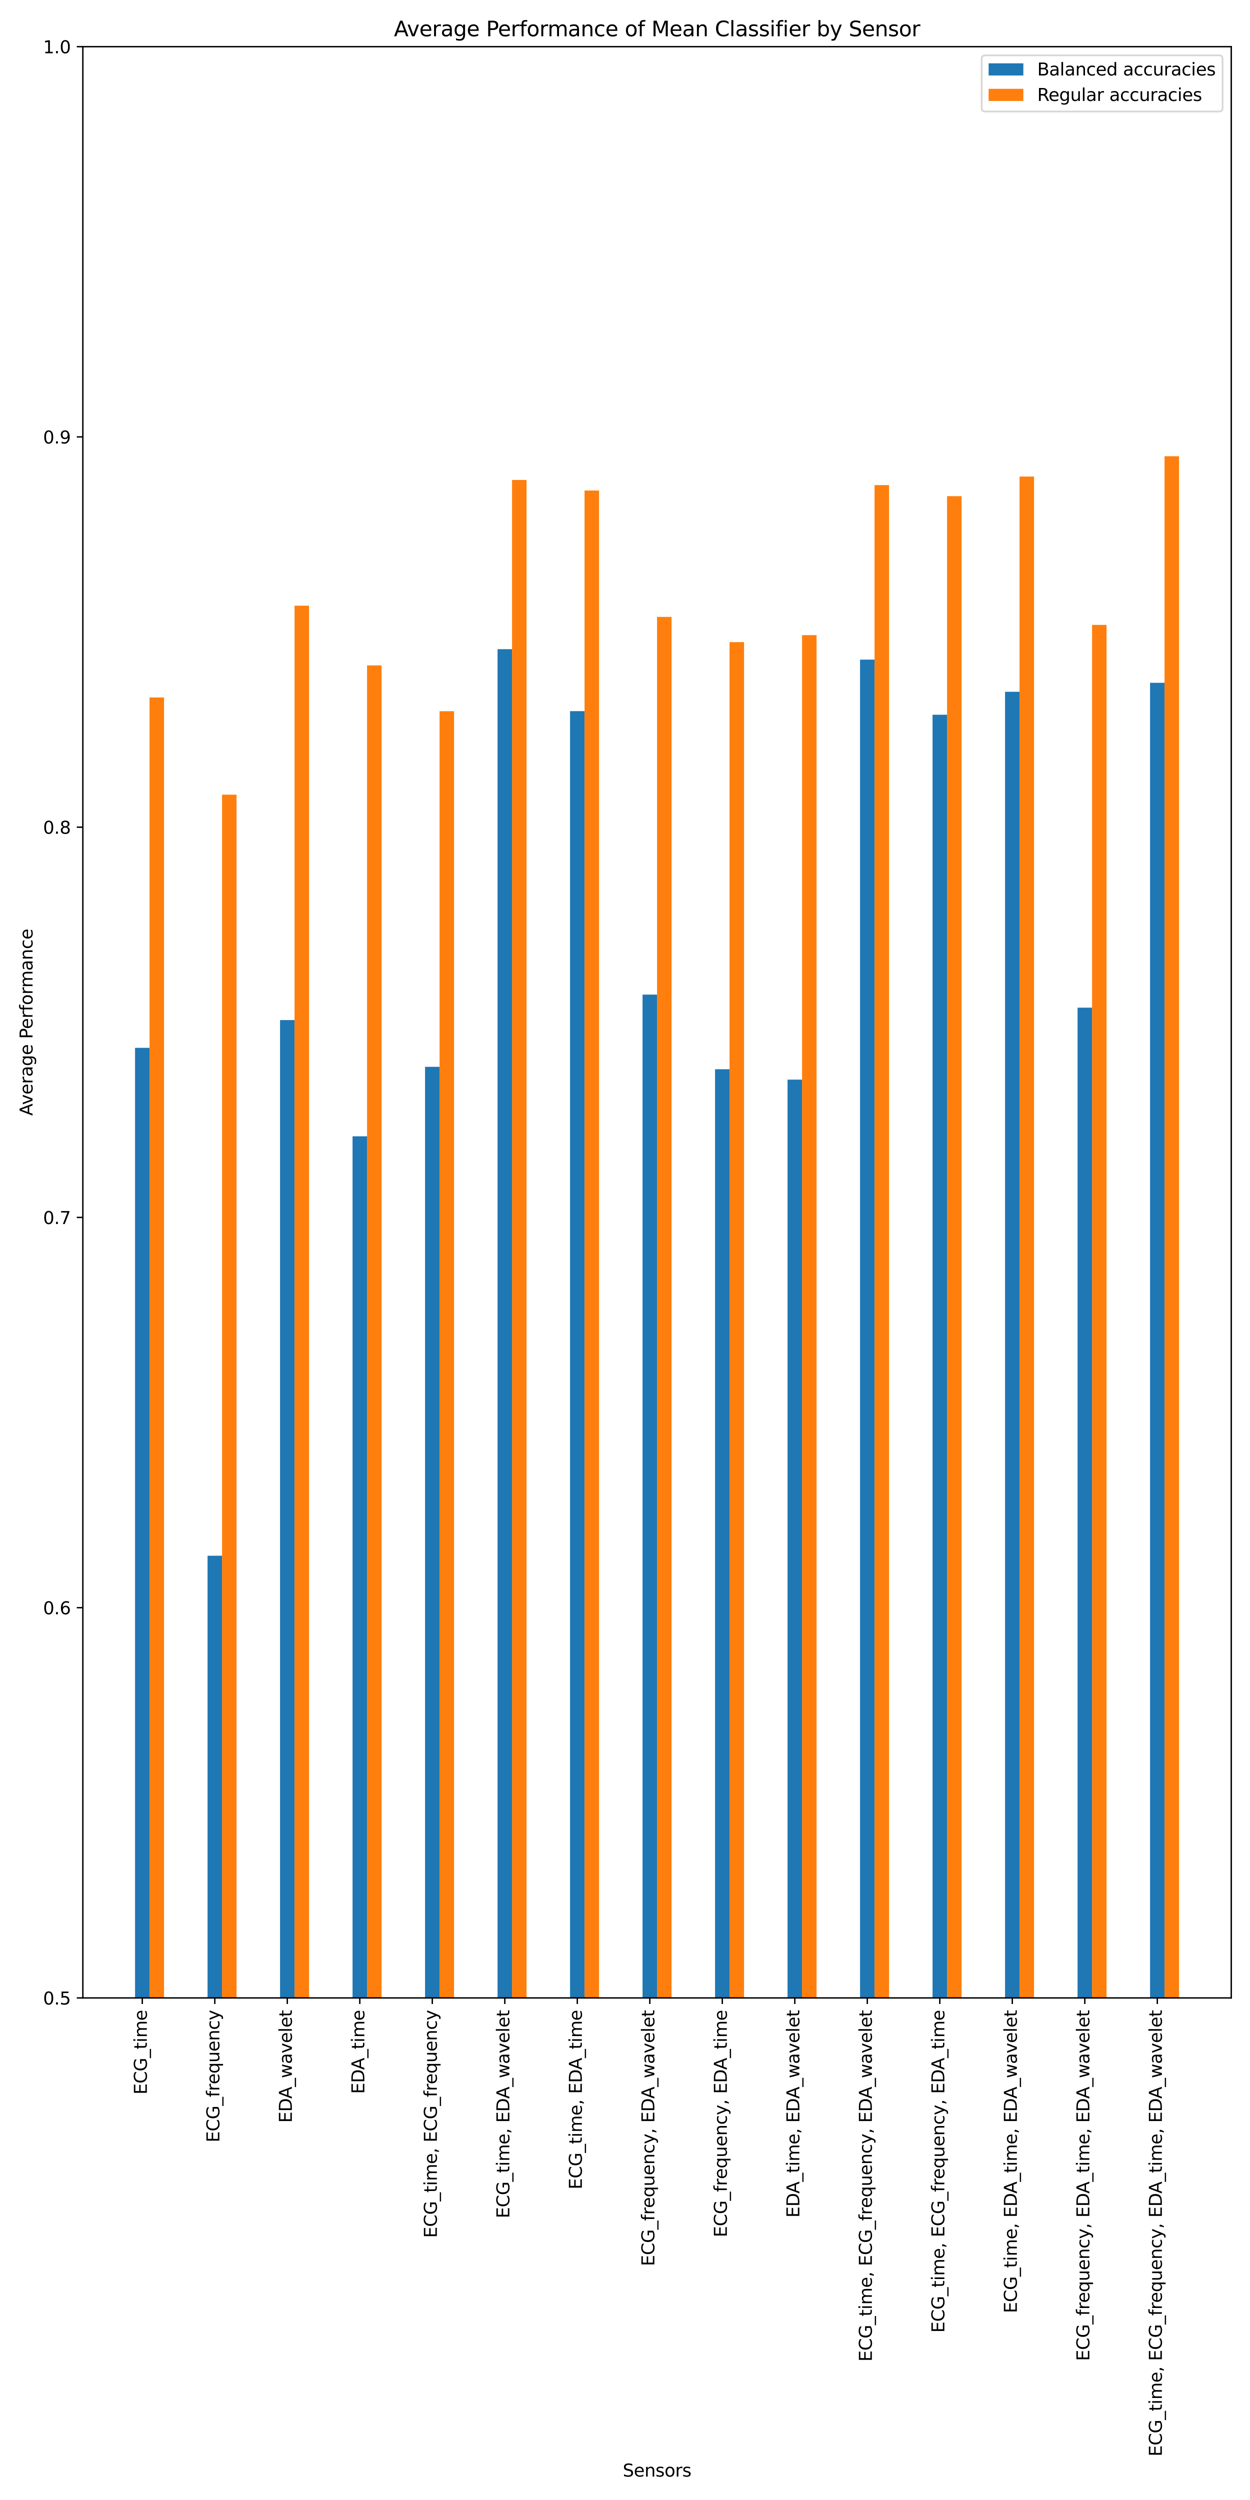 <?xml version="1.0" encoding="utf-8" standalone="no"?>
<!DOCTYPE svg PUBLIC "-//W3C//DTD SVG 1.1//EN"
  "http://www.w3.org/Graphics/SVG/1.1/DTD/svg11.dtd">
<svg xmlns:xlink="http://www.w3.org/1999/xlink" width="720pt" height="1440pt" viewBox="0 0 720 1440" xmlns="http://www.w3.org/2000/svg" version="1.1">
 <defs>
  <style type="text/css">*{stroke-linejoin: round; stroke-linecap: butt}</style>
 </defs>
 <g id="figure_1">
  <g id="patch_1">
   <path d="M 0 1440 
L 720 1440 
L 720 0 
L 0 0 
z
" style="fill: #ffffff"/>
  </g>
  <g id="axes_1">
   <g id="patch_2">
    <path d="M 47.72 1150.81 
L 709.2 1150.81 
L 709.2 26.88 
L 47.72 26.88 
z
" style="fill: #ffffff"/>
   </g>
   <g id="patch_3">
    <path d="M 77.787 2274.74 
L 86.139 2274.74 
L 86.139 603.544 
L 77.787 603.544 
z
" clip-path="url(#p1413c82ad1)" style="fill: #1f77b4"/>
   </g>
   <g id="patch_4">
    <path d="M 119.547 2274.74 
L 127.899 2274.74 
L 127.899 896.094 
L 119.547 896.094 
z
" clip-path="url(#p1413c82ad1)" style="fill: #1f77b4"/>
   </g>
   <g id="patch_5">
    <path d="M 161.307 2274.74 
L 169.659 2274.74 
L 169.659 587.556 
L 161.307 587.556 
z
" clip-path="url(#p1413c82ad1)" style="fill: #1f77b4"/>
   </g>
   <g id="patch_6">
    <path d="M 203.068 2274.74 
L 211.42 2274.74 
L 211.42 654.512 
L 203.068 654.512 
z
" clip-path="url(#p1413c82ad1)" style="fill: #1f77b4"/>
   </g>
   <g id="patch_7">
    <path d="M 244.828 2274.74 
L 253.18 2274.74 
L 253.18 614.495 
L 244.828 614.495 
z
" clip-path="url(#p1413c82ad1)" style="fill: #1f77b4"/>
   </g>
   <g id="patch_8">
    <path d="M 286.588 2274.74 
L 294.94 2274.74 
L 294.94 373.914 
L 286.588 373.914 
z
" clip-path="url(#p1413c82ad1)" style="fill: #1f77b4"/>
   </g>
   <g id="patch_9">
    <path d="M 328.348 2274.74 
L 336.7 2274.74 
L 336.7 409.611 
L 328.348 409.611 
z
" clip-path="url(#p1413c82ad1)" style="fill: #1f77b4"/>
   </g>
   <g id="patch_10">
    <path d="M 370.108 2274.74 
L 378.46 2274.74 
L 378.46 572.893 
L 370.108 572.893 
z
" clip-path="url(#p1413c82ad1)" style="fill: #1f77b4"/>
   </g>
   <g id="patch_11">
    <path d="M 411.868 2274.74 
L 420.22 2274.74 
L 420.22 615.869 
L 411.868 615.869 
z
" clip-path="url(#p1413c82ad1)" style="fill: #1f77b4"/>
   </g>
   <g id="patch_12">
    <path d="M 453.628 2274.74 
L 461.98 2274.74 
L 461.98 621.865 
L 453.628 621.865 
z
" clip-path="url(#p1413c82ad1)" style="fill: #1f77b4"/>
   </g>
   <g id="patch_13">
    <path d="M 495.388 2274.74 
L 503.74 2274.74 
L 503.74 379.952 
L 495.388 379.952 
z
" clip-path="url(#p1413c82ad1)" style="fill: #1f77b4"/>
   </g>
   <g id="patch_14">
    <path d="M 537.148 2274.74 
L 545.5 2274.74 
L 545.5 411.688 
L 537.148 411.688 
z
" clip-path="url(#p1413c82ad1)" style="fill: #1f77b4"/>
   </g>
   <g id="patch_15">
    <path d="M 578.908 2274.74 
L 587.261 2274.74 
L 587.261 398.45 
L 578.908 398.45 
z
" clip-path="url(#p1413c82ad1)" style="fill: #1f77b4"/>
   </g>
   <g id="patch_16">
    <path d="M 620.669 2274.74 
L 629.021 2274.74 
L 629.021 580.408 
L 620.669 580.408 
z
" clip-path="url(#p1413c82ad1)" style="fill: #1f77b4"/>
   </g>
   <g id="patch_17">
    <path d="M 662.429 2274.74 
L 670.781 2274.74 
L 670.781 393.3 
L 662.429 393.3 
z
" clip-path="url(#p1413c82ad1)" style="fill: #1f77b4"/>
   </g>
   <g id="patch_18">
    <path d="M 86.139 2274.74 
L 94.491 2274.74 
L 94.491 401.74 
L 86.139 401.74 
z
" clip-path="url(#p1413c82ad1)" style="fill: #ff7f0e"/>
   </g>
   <g id="patch_19">
    <path d="M 127.899 2274.74 
L 136.251 2274.74 
L 136.251 457.729 
L 127.899 457.729 
z
" clip-path="url(#p1413c82ad1)" style="fill: #ff7f0e"/>
   </g>
   <g id="patch_20">
    <path d="M 169.659 2274.74 
L 178.012 2274.74 
L 178.012 348.88 
L 169.659 348.88 
z
" clip-path="url(#p1413c82ad1)" style="fill: #ff7f0e"/>
   </g>
   <g id="patch_21">
    <path d="M 211.42 2274.74 
L 219.772 2274.74 
L 219.772 383.275 
L 211.42 383.275 
z
" clip-path="url(#p1413c82ad1)" style="fill: #ff7f0e"/>
   </g>
   <g id="patch_22">
    <path d="M 253.18 2274.74 
L 261.532 2274.74 
L 261.532 409.643 
L 253.18 409.643 
z
" clip-path="url(#p1413c82ad1)" style="fill: #ff7f0e"/>
   </g>
   <g id="patch_23">
    <path d="M 294.94 2274.74 
L 303.292 2274.74 
L 303.292 276.464 
L 294.94 276.464 
z
" clip-path="url(#p1413c82ad1)" style="fill: #ff7f0e"/>
   </g>
   <g id="patch_24">
    <path d="M 336.7 2274.74 
L 345.052 2274.74 
L 345.052 282.529 
L 336.7 282.529 
z
" clip-path="url(#p1413c82ad1)" style="fill: #ff7f0e"/>
   </g>
   <g id="patch_25">
    <path d="M 378.46 2274.74 
L 386.812 2274.74 
L 386.812 355.337 
L 378.46 355.337 
z
" clip-path="url(#p1413c82ad1)" style="fill: #ff7f0e"/>
   </g>
   <g id="patch_26">
    <path d="M 420.22 2274.74 
L 428.572 2274.74 
L 428.572 369.863 
L 420.22 369.863 
z
" clip-path="url(#p1413c82ad1)" style="fill: #ff7f0e"/>
   </g>
   <g id="patch_27">
    <path d="M 461.98 2274.74 
L 470.332 2274.74 
L 470.332 365.84 
L 461.98 365.84 
z
" clip-path="url(#p1413c82ad1)" style="fill: #ff7f0e"/>
   </g>
   <g id="patch_28">
    <path d="M 503.74 2274.74 
L 512.092 2274.74 
L 512.092 279.42 
L 503.74 279.42 
z
" clip-path="url(#p1413c82ad1)" style="fill: #ff7f0e"/>
   </g>
   <g id="patch_29">
    <path d="M 545.5 2274.74 
L 553.852 2274.74 
L 553.852 285.796 
L 545.5 285.796 
z
" clip-path="url(#p1413c82ad1)" style="fill: #ff7f0e"/>
   </g>
   <g id="patch_30">
    <path d="M 587.261 2274.74 
L 595.613 2274.74 
L 595.613 274.509 
L 587.261 274.509 
z
" clip-path="url(#p1413c82ad1)" style="fill: #ff7f0e"/>
   </g>
   <g id="patch_31">
    <path d="M 629.021 2274.74 
L 637.373 2274.74 
L 637.373 359.945 
L 629.021 359.945 
z
" clip-path="url(#p1413c82ad1)" style="fill: #ff7f0e"/>
   </g>
   <g id="patch_32">
    <path d="M 670.781 2274.74 
L 679.133 2274.74 
L 679.133 262.795 
L 670.781 262.795 
z
" clip-path="url(#p1413c82ad1)" style="fill: #ff7f0e"/>
   </g>
   <g id="matplotlib.axis_1">
    <g id="xtick_1">
     <g id="line2d_1">
      <defs>
       <path id="m22b6a5fdf0" d="M 0 0 
L 0 3.5 
" style="stroke: #000000; stroke-width: 0.8"/>
      </defs>
      <g>
       <use xlink:href="#m22b6a5fdf0" x="81.963" y="1150.81" style="stroke: #000000; stroke-width: 0.8"/>
      </g>
     </g>
     <g id="text_1">
      <!-- ECG_time -->
      <g transform="translate(84.584 1206.452) rotate(-90) scale(0.1 -0.1)">
       <defs>
        <path id="DejaVuSans-45" d="M 628 4666 
L 3578 4666 
L 3578 4134 
L 1259 4134 
L 1259 2753 
L 3481 2753 
L 3481 2222 
L 1259 2222 
L 1259 531 
L 3634 531 
L 3634 0 
L 628 0 
L 628 4666 
z
" transform="scale(0.016)"/>
        <path id="DejaVuSans-43" d="M 4122 4306 
L 4122 3641 
Q 3803 3938 3442 4084 
Q 3081 4231 2675 4231 
Q 1875 4231 1450 3742 
Q 1025 3253 1025 2328 
Q 1025 1406 1450 917 
Q 1875 428 2675 428 
Q 3081 428 3442 575 
Q 3803 722 4122 1019 
L 4122 359 
Q 3791 134 3420 21 
Q 3050 -91 2638 -91 
Q 1578 -91 968 557 
Q 359 1206 359 2328 
Q 359 3453 968 4101 
Q 1578 4750 2638 4750 
Q 3056 4750 3426 4639 
Q 3797 4528 4122 4306 
z
" transform="scale(0.016)"/>
        <path id="DejaVuSans-47" d="M 3809 666 
L 3809 1919 
L 2778 1919 
L 2778 2438 
L 4434 2438 
L 4434 434 
Q 4069 175 3628 42 
Q 3188 -91 2688 -91 
Q 1594 -91 976 548 
Q 359 1188 359 2328 
Q 359 3472 976 4111 
Q 1594 4750 2688 4750 
Q 3144 4750 3555 4637 
Q 3966 4525 4313 4306 
L 4313 3634 
Q 3963 3931 3569 4081 
Q 3175 4231 2741 4231 
Q 1884 4231 1454 3753 
Q 1025 3275 1025 2328 
Q 1025 1384 1454 906 
Q 1884 428 2741 428 
Q 3075 428 3337 486 
Q 3600 544 3809 666 
z
" transform="scale(0.016)"/>
        <path id="DejaVuSans-5f" d="M 3263 -1063 
L 3263 -1509 
L -63 -1509 
L -63 -1063 
L 3263 -1063 
z
" transform="scale(0.016)"/>
        <path id="DejaVuSans-74" d="M 1172 4494 
L 1172 3500 
L 2356 3500 
L 2356 3053 
L 1172 3053 
L 1172 1153 
Q 1172 725 1289 603 
Q 1406 481 1766 481 
L 2356 481 
L 2356 0 
L 1766 0 
Q 1100 0 847 248 
Q 594 497 594 1153 
L 594 3053 
L 172 3053 
L 172 3500 
L 594 3500 
L 594 4494 
L 1172 4494 
z
" transform="scale(0.016)"/>
        <path id="DejaVuSans-69" d="M 603 3500 
L 1178 3500 
L 1178 0 
L 603 0 
L 603 3500 
z
M 603 4863 
L 1178 4863 
L 1178 4134 
L 603 4134 
L 603 4863 
z
" transform="scale(0.016)"/>
        <path id="DejaVuSans-6d" d="M 3328 2828 
Q 3544 3216 3844 3400 
Q 4144 3584 4550 3584 
Q 5097 3584 5394 3201 
Q 5691 2819 5691 2113 
L 5691 0 
L 5113 0 
L 5113 2094 
Q 5113 2597 4934 2840 
Q 4756 3084 4391 3084 
Q 3944 3084 3684 2787 
Q 3425 2491 3425 1978 
L 3425 0 
L 2847 0 
L 2847 2094 
Q 2847 2600 2669 2842 
Q 2491 3084 2119 3084 
Q 1678 3084 1418 2786 
Q 1159 2488 1159 1978 
L 1159 0 
L 581 0 
L 581 3500 
L 1159 3500 
L 1159 2956 
Q 1356 3278 1631 3431 
Q 1906 3584 2284 3584 
Q 2666 3584 2933 3390 
Q 3200 3197 3328 2828 
z
" transform="scale(0.016)"/>
        <path id="DejaVuSans-65" d="M 3597 1894 
L 3597 1613 
L 953 1613 
Q 991 1019 1311 708 
Q 1631 397 2203 397 
Q 2534 397 2845 478 
Q 3156 559 3463 722 
L 3463 178 
Q 3153 47 2828 -22 
Q 2503 -91 2169 -91 
Q 1331 -91 842 396 
Q 353 884 353 1716 
Q 353 2575 817 3079 
Q 1281 3584 2069 3584 
Q 2775 3584 3186 3129 
Q 3597 2675 3597 1894 
z
M 3022 2063 
Q 3016 2534 2758 2815 
Q 2500 3097 2075 3097 
Q 1594 3097 1305 2825 
Q 1016 2553 972 2059 
L 3022 2063 
z
" transform="scale(0.016)"/>
       </defs>
       <use xlink:href="#DejaVuSans-45"/>
       <use xlink:href="#DejaVuSans-43" x="63.184"/>
       <use xlink:href="#DejaVuSans-47" x="133.008"/>
       <use xlink:href="#DejaVuSans-5f" x="210.498"/>
       <use xlink:href="#DejaVuSans-74" x="260.498"/>
       <use xlink:href="#DejaVuSans-69" x="299.707"/>
       <use xlink:href="#DejaVuSans-6d" x="327.49"/>
       <use xlink:href="#DejaVuSans-65" x="424.902"/>
      </g>
     </g>
    </g>
    <g id="xtick_2">
     <g id="line2d_2">
      <g>
       <use xlink:href="#m22b6a5fdf0" x="123.723" y="1150.81" style="stroke: #000000; stroke-width: 0.8"/>
      </g>
     </g>
     <g id="text_2">
      <!-- ECG_frequency -->
      <g transform="translate(126.344 1234.013) rotate(-90) scale(0.1 -0.1)">
       <defs>
        <path id="DejaVuSans-66" d="M 2375 4863 
L 2375 4384 
L 1825 4384 
Q 1516 4384 1395 4259 
Q 1275 4134 1275 3809 
L 1275 3500 
L 2222 3500 
L 2222 3053 
L 1275 3053 
L 1275 0 
L 697 0 
L 697 3053 
L 147 3053 
L 147 3500 
L 697 3500 
L 697 3744 
Q 697 4328 969 4595 
Q 1241 4863 1831 4863 
L 2375 4863 
z
" transform="scale(0.016)"/>
        <path id="DejaVuSans-72" d="M 2631 2963 
Q 2534 3019 2420 3045 
Q 2306 3072 2169 3072 
Q 1681 3072 1420 2755 
Q 1159 2438 1159 1844 
L 1159 0 
L 581 0 
L 581 3500 
L 1159 3500 
L 1159 2956 
Q 1341 3275 1631 3429 
Q 1922 3584 2338 3584 
Q 2397 3584 2469 3576 
Q 2541 3569 2628 3553 
L 2631 2963 
z
" transform="scale(0.016)"/>
        <path id="DejaVuSans-71" d="M 947 1747 
Q 947 1113 1208 752 
Q 1469 391 1925 391 
Q 2381 391 2643 752 
Q 2906 1113 2906 1747 
Q 2906 2381 2643 2742 
Q 2381 3103 1925 3103 
Q 1469 3103 1208 2742 
Q 947 2381 947 1747 
z
M 2906 525 
Q 2725 213 2448 61 
Q 2172 -91 1784 -91 
Q 1150 -91 751 415 
Q 353 922 353 1747 
Q 353 2572 751 3078 
Q 1150 3584 1784 3584 
Q 2172 3584 2448 3432 
Q 2725 3281 2906 2969 
L 2906 3500 
L 3481 3500 
L 3481 -1331 
L 2906 -1331 
L 2906 525 
z
" transform="scale(0.016)"/>
        <path id="DejaVuSans-75" d="M 544 1381 
L 544 3500 
L 1119 3500 
L 1119 1403 
Q 1119 906 1312 657 
Q 1506 409 1894 409 
Q 2359 409 2629 706 
Q 2900 1003 2900 1516 
L 2900 3500 
L 3475 3500 
L 3475 0 
L 2900 0 
L 2900 538 
Q 2691 219 2414 64 
Q 2138 -91 1772 -91 
Q 1169 -91 856 284 
Q 544 659 544 1381 
z
M 1991 3584 
L 1991 3584 
z
" transform="scale(0.016)"/>
        <path id="DejaVuSans-6e" d="M 3513 2113 
L 3513 0 
L 2938 0 
L 2938 2094 
Q 2938 2591 2744 2837 
Q 2550 3084 2163 3084 
Q 1697 3084 1428 2787 
Q 1159 2491 1159 1978 
L 1159 0 
L 581 0 
L 581 3500 
L 1159 3500 
L 1159 2956 
Q 1366 3272 1645 3428 
Q 1925 3584 2291 3584 
Q 2894 3584 3203 3211 
Q 3513 2838 3513 2113 
z
" transform="scale(0.016)"/>
        <path id="DejaVuSans-63" d="M 3122 3366 
L 3122 2828 
Q 2878 2963 2633 3030 
Q 2388 3097 2138 3097 
Q 1578 3097 1268 2742 
Q 959 2388 959 1747 
Q 959 1106 1268 751 
Q 1578 397 2138 397 
Q 2388 397 2633 464 
Q 2878 531 3122 666 
L 3122 134 
Q 2881 22 2623 -34 
Q 2366 -91 2075 -91 
Q 1284 -91 818 406 
Q 353 903 353 1747 
Q 353 2603 823 3093 
Q 1294 3584 2113 3584 
Q 2378 3584 2631 3529 
Q 2884 3475 3122 3366 
z
" transform="scale(0.016)"/>
        <path id="DejaVuSans-79" d="M 2059 -325 
Q 1816 -950 1584 -1140 
Q 1353 -1331 966 -1331 
L 506 -1331 
L 506 -850 
L 844 -850 
Q 1081 -850 1212 -737 
Q 1344 -625 1503 -206 
L 1606 56 
L 191 3500 
L 800 3500 
L 1894 763 
L 2988 3500 
L 3597 3500 
L 2059 -325 
z
" transform="scale(0.016)"/>
       </defs>
       <use xlink:href="#DejaVuSans-45"/>
       <use xlink:href="#DejaVuSans-43" x="63.184"/>
       <use xlink:href="#DejaVuSans-47" x="133.008"/>
       <use xlink:href="#DejaVuSans-5f" x="210.498"/>
       <use xlink:href="#DejaVuSans-66" x="260.498"/>
       <use xlink:href="#DejaVuSans-72" x="295.703"/>
       <use xlink:href="#DejaVuSans-65" x="334.566"/>
       <use xlink:href="#DejaVuSans-71" x="396.09"/>
       <use xlink:href="#DejaVuSans-75" x="459.566"/>
       <use xlink:href="#DejaVuSans-65" x="522.945"/>
       <use xlink:href="#DejaVuSans-6e" x="584.469"/>
       <use xlink:href="#DejaVuSans-63" x="647.848"/>
       <use xlink:href="#DejaVuSans-79" x="702.828"/>
      </g>
     </g>
    </g>
    <g id="xtick_3">
     <g id="line2d_3">
      <g>
       <use xlink:href="#m22b6a5fdf0" x="165.483" y="1150.81" style="stroke: #000000; stroke-width: 0.8"/>
      </g>
     </g>
     <g id="text_3">
      <!-- EDA_wavelet -->
      <g transform="translate(168.104 1222.724) rotate(-90) scale(0.1 -0.1)">
       <defs>
        <path id="DejaVuSans-44" d="M 1259 4147 
L 1259 519 
L 2022 519 
Q 2988 519 3436 956 
Q 3884 1394 3884 2338 
Q 3884 3275 3436 3711 
Q 2988 4147 2022 4147 
L 1259 4147 
z
M 628 4666 
L 1925 4666 
Q 3281 4666 3915 4102 
Q 4550 3538 4550 2338 
Q 4550 1131 3912 565 
Q 3275 0 1925 0 
L 628 0 
L 628 4666 
z
" transform="scale(0.016)"/>
        <path id="DejaVuSans-41" d="M 2188 4044 
L 1331 1722 
L 3047 1722 
L 2188 4044 
z
M 1831 4666 
L 2547 4666 
L 4325 0 
L 3669 0 
L 3244 1197 
L 1141 1197 
L 716 0 
L 50 0 
L 1831 4666 
z
" transform="scale(0.016)"/>
        <path id="DejaVuSans-77" d="M 269 3500 
L 844 3500 
L 1563 769 
L 2278 3500 
L 2956 3500 
L 3675 769 
L 4391 3500 
L 4966 3500 
L 4050 0 
L 3372 0 
L 2619 2869 
L 1863 0 
L 1184 0 
L 269 3500 
z
" transform="scale(0.016)"/>
        <path id="DejaVuSans-61" d="M 2194 1759 
Q 1497 1759 1228 1600 
Q 959 1441 959 1056 
Q 959 750 1161 570 
Q 1363 391 1709 391 
Q 2188 391 2477 730 
Q 2766 1069 2766 1631 
L 2766 1759 
L 2194 1759 
z
M 3341 1997 
L 3341 0 
L 2766 0 
L 2766 531 
Q 2569 213 2275 61 
Q 1981 -91 1556 -91 
Q 1019 -91 701 211 
Q 384 513 384 1019 
Q 384 1609 779 1909 
Q 1175 2209 1959 2209 
L 2766 2209 
L 2766 2266 
Q 2766 2663 2505 2880 
Q 2244 3097 1772 3097 
Q 1472 3097 1187 3025 
Q 903 2953 641 2809 
L 641 3341 
Q 956 3463 1253 3523 
Q 1550 3584 1831 3584 
Q 2591 3584 2966 3190 
Q 3341 2797 3341 1997 
z
" transform="scale(0.016)"/>
        <path id="DejaVuSans-76" d="M 191 3500 
L 800 3500 
L 1894 563 
L 2988 3500 
L 3597 3500 
L 2284 0 
L 1503 0 
L 191 3500 
z
" transform="scale(0.016)"/>
        <path id="DejaVuSans-6c" d="M 603 4863 
L 1178 4863 
L 1178 0 
L 603 0 
L 603 4863 
z
" transform="scale(0.016)"/>
       </defs>
       <use xlink:href="#DejaVuSans-45"/>
       <use xlink:href="#DejaVuSans-44" x="63.184"/>
       <use xlink:href="#DejaVuSans-41" x="138.436"/>
       <use xlink:href="#DejaVuSans-5f" x="206.844"/>
       <use xlink:href="#DejaVuSans-77" x="256.844"/>
       <use xlink:href="#DejaVuSans-61" x="338.631"/>
       <use xlink:href="#DejaVuSans-76" x="399.91"/>
       <use xlink:href="#DejaVuSans-65" x="459.09"/>
       <use xlink:href="#DejaVuSans-6c" x="520.613"/>
       <use xlink:href="#DejaVuSans-65" x="548.396"/>
       <use xlink:href="#DejaVuSans-74" x="609.92"/>
      </g>
     </g>
    </g>
    <g id="xtick_4">
     <g id="line2d_4">
      <g>
       <use xlink:href="#m22b6a5fdf0" x="207.244" y="1150.81" style="stroke: #000000; stroke-width: 0.8"/>
      </g>
     </g>
     <g id="text_4">
      <!-- EDA_time -->
      <g transform="translate(209.864 1206.087) rotate(-90) scale(0.1 -0.1)">
       <use xlink:href="#DejaVuSans-45"/>
       <use xlink:href="#DejaVuSans-44" x="63.184"/>
       <use xlink:href="#DejaVuSans-41" x="138.436"/>
       <use xlink:href="#DejaVuSans-5f" x="206.844"/>
       <use xlink:href="#DejaVuSans-74" x="256.844"/>
       <use xlink:href="#DejaVuSans-69" x="296.053"/>
       <use xlink:href="#DejaVuSans-6d" x="323.836"/>
       <use xlink:href="#DejaVuSans-65" x="421.248"/>
      </g>
     </g>
    </g>
    <g id="xtick_5">
     <g id="line2d_5">
      <g>
       <use xlink:href="#m22b6a5fdf0" x="249.004" y="1150.81" style="stroke: #000000; stroke-width: 0.8"/>
      </g>
     </g>
     <g id="text_5">
      <!-- ECG_time, ECG_frequency -->
      <g transform="translate(251.624 1289.012) rotate(-90) scale(0.1 -0.1)">
       <defs>
        <path id="DejaVuSans-2c" d="M 750 794 
L 1409 794 
L 1409 256 
L 897 -744 
L 494 -744 
L 750 256 
L 750 794 
z
" transform="scale(0.016)"/>
        <path id="DejaVuSans-20" transform="scale(0.016)"/>
       </defs>
       <use xlink:href="#DejaVuSans-45"/>
       <use xlink:href="#DejaVuSans-43" x="63.184"/>
       <use xlink:href="#DejaVuSans-47" x="133.008"/>
       <use xlink:href="#DejaVuSans-5f" x="210.498"/>
       <use xlink:href="#DejaVuSans-74" x="260.498"/>
       <use xlink:href="#DejaVuSans-69" x="299.707"/>
       <use xlink:href="#DejaVuSans-6d" x="327.49"/>
       <use xlink:href="#DejaVuSans-65" x="424.902"/>
       <use xlink:href="#DejaVuSans-2c" x="486.426"/>
       <use xlink:href="#DejaVuSans-20" x="518.213"/>
       <use xlink:href="#DejaVuSans-45" x="550"/>
       <use xlink:href="#DejaVuSans-43" x="613.184"/>
       <use xlink:href="#DejaVuSans-47" x="683.008"/>
       <use xlink:href="#DejaVuSans-5f" x="760.498"/>
       <use xlink:href="#DejaVuSans-66" x="810.498"/>
       <use xlink:href="#DejaVuSans-72" x="845.703"/>
       <use xlink:href="#DejaVuSans-65" x="884.566"/>
       <use xlink:href="#DejaVuSans-71" x="946.09"/>
       <use xlink:href="#DejaVuSans-75" x="1009.566"/>
       <use xlink:href="#DejaVuSans-65" x="1072.945"/>
       <use xlink:href="#DejaVuSans-6e" x="1134.469"/>
       <use xlink:href="#DejaVuSans-63" x="1197.848"/>
       <use xlink:href="#DejaVuSans-79" x="1252.828"/>
      </g>
     </g>
    </g>
    <g id="xtick_6">
     <g id="line2d_6">
      <g>
       <use xlink:href="#m22b6a5fdf0" x="290.764" y="1150.81" style="stroke: #000000; stroke-width: 0.8"/>
      </g>
     </g>
     <g id="text_6">
      <!-- ECG_time, EDA_wavelet -->
      <g transform="translate(293.384 1277.723) rotate(-90) scale(0.1 -0.1)">
       <use xlink:href="#DejaVuSans-45"/>
       <use xlink:href="#DejaVuSans-43" x="63.184"/>
       <use xlink:href="#DejaVuSans-47" x="133.008"/>
       <use xlink:href="#DejaVuSans-5f" x="210.498"/>
       <use xlink:href="#DejaVuSans-74" x="260.498"/>
       <use xlink:href="#DejaVuSans-69" x="299.707"/>
       <use xlink:href="#DejaVuSans-6d" x="327.49"/>
       <use xlink:href="#DejaVuSans-65" x="424.902"/>
       <use xlink:href="#DejaVuSans-2c" x="486.426"/>
       <use xlink:href="#DejaVuSans-20" x="518.213"/>
       <use xlink:href="#DejaVuSans-45" x="550"/>
       <use xlink:href="#DejaVuSans-44" x="613.184"/>
       <use xlink:href="#DejaVuSans-41" x="688.436"/>
       <use xlink:href="#DejaVuSans-5f" x="756.844"/>
       <use xlink:href="#DejaVuSans-77" x="806.844"/>
       <use xlink:href="#DejaVuSans-61" x="888.631"/>
       <use xlink:href="#DejaVuSans-76" x="949.91"/>
       <use xlink:href="#DejaVuSans-65" x="1009.09"/>
       <use xlink:href="#DejaVuSans-6c" x="1070.613"/>
       <use xlink:href="#DejaVuSans-65" x="1098.396"/>
       <use xlink:href="#DejaVuSans-74" x="1159.92"/>
      </g>
     </g>
    </g>
    <g id="xtick_7">
     <g id="line2d_7">
      <g>
       <use xlink:href="#m22b6a5fdf0" x="332.524" y="1150.81" style="stroke: #000000; stroke-width: 0.8"/>
      </g>
     </g>
     <g id="text_7">
      <!-- ECG_time, EDA_time -->
      <g transform="translate(335.144 1261.085) rotate(-90) scale(0.1 -0.1)">
       <use xlink:href="#DejaVuSans-45"/>
       <use xlink:href="#DejaVuSans-43" x="63.184"/>
       <use xlink:href="#DejaVuSans-47" x="133.008"/>
       <use xlink:href="#DejaVuSans-5f" x="210.498"/>
       <use xlink:href="#DejaVuSans-74" x="260.498"/>
       <use xlink:href="#DejaVuSans-69" x="299.707"/>
       <use xlink:href="#DejaVuSans-6d" x="327.49"/>
       <use xlink:href="#DejaVuSans-65" x="424.902"/>
       <use xlink:href="#DejaVuSans-2c" x="486.426"/>
       <use xlink:href="#DejaVuSans-20" x="518.213"/>
       <use xlink:href="#DejaVuSans-45" x="550"/>
       <use xlink:href="#DejaVuSans-44" x="613.184"/>
       <use xlink:href="#DejaVuSans-41" x="688.436"/>
       <use xlink:href="#DejaVuSans-5f" x="756.844"/>
       <use xlink:href="#DejaVuSans-74" x="806.844"/>
       <use xlink:href="#DejaVuSans-69" x="846.053"/>
       <use xlink:href="#DejaVuSans-6d" x="873.836"/>
       <use xlink:href="#DejaVuSans-65" x="971.248"/>
      </g>
     </g>
    </g>
    <g id="xtick_8">
     <g id="line2d_8">
      <g>
       <use xlink:href="#m22b6a5fdf0" x="374.284" y="1150.81" style="stroke: #000000; stroke-width: 0.8"/>
      </g>
     </g>
     <g id="text_8">
      <!-- ECG_frequency, EDA_wavelet -->
      <g transform="translate(376.904 1305.283) rotate(-90) scale(0.1 -0.1)">
       <use xlink:href="#DejaVuSans-45"/>
       <use xlink:href="#DejaVuSans-43" x="63.184"/>
       <use xlink:href="#DejaVuSans-47" x="133.008"/>
       <use xlink:href="#DejaVuSans-5f" x="210.498"/>
       <use xlink:href="#DejaVuSans-66" x="260.498"/>
       <use xlink:href="#DejaVuSans-72" x="295.703"/>
       <use xlink:href="#DejaVuSans-65" x="334.566"/>
       <use xlink:href="#DejaVuSans-71" x="396.09"/>
       <use xlink:href="#DejaVuSans-75" x="459.566"/>
       <use xlink:href="#DejaVuSans-65" x="522.945"/>
       <use xlink:href="#DejaVuSans-6e" x="584.469"/>
       <use xlink:href="#DejaVuSans-63" x="647.848"/>
       <use xlink:href="#DejaVuSans-79" x="702.828"/>
       <use xlink:href="#DejaVuSans-2c" x="762.008"/>
       <use xlink:href="#DejaVuSans-20" x="793.795"/>
       <use xlink:href="#DejaVuSans-45" x="825.582"/>
       <use xlink:href="#DejaVuSans-44" x="888.766"/>
       <use xlink:href="#DejaVuSans-41" x="964.018"/>
       <use xlink:href="#DejaVuSans-5f" x="1032.426"/>
       <use xlink:href="#DejaVuSans-77" x="1082.426"/>
       <use xlink:href="#DejaVuSans-61" x="1164.213"/>
       <use xlink:href="#DejaVuSans-76" x="1225.492"/>
       <use xlink:href="#DejaVuSans-65" x="1284.672"/>
       <use xlink:href="#DejaVuSans-6c" x="1346.195"/>
       <use xlink:href="#DejaVuSans-65" x="1373.979"/>
       <use xlink:href="#DejaVuSans-74" x="1435.502"/>
      </g>
     </g>
    </g>
    <g id="xtick_9">
     <g id="line2d_9">
      <g>
       <use xlink:href="#m22b6a5fdf0" x="416.044" y="1150.81" style="stroke: #000000; stroke-width: 0.8"/>
      </g>
     </g>
     <g id="text_9">
      <!-- ECG_frequency, EDA_time -->
      <g transform="translate(418.664 1288.646) rotate(-90) scale(0.1 -0.1)">
       <use xlink:href="#DejaVuSans-45"/>
       <use xlink:href="#DejaVuSans-43" x="63.184"/>
       <use xlink:href="#DejaVuSans-47" x="133.008"/>
       <use xlink:href="#DejaVuSans-5f" x="210.498"/>
       <use xlink:href="#DejaVuSans-66" x="260.498"/>
       <use xlink:href="#DejaVuSans-72" x="295.703"/>
       <use xlink:href="#DejaVuSans-65" x="334.566"/>
       <use xlink:href="#DejaVuSans-71" x="396.09"/>
       <use xlink:href="#DejaVuSans-75" x="459.566"/>
       <use xlink:href="#DejaVuSans-65" x="522.945"/>
       <use xlink:href="#DejaVuSans-6e" x="584.469"/>
       <use xlink:href="#DejaVuSans-63" x="647.848"/>
       <use xlink:href="#DejaVuSans-79" x="702.828"/>
       <use xlink:href="#DejaVuSans-2c" x="762.008"/>
       <use xlink:href="#DejaVuSans-20" x="793.795"/>
       <use xlink:href="#DejaVuSans-45" x="825.582"/>
       <use xlink:href="#DejaVuSans-44" x="888.766"/>
       <use xlink:href="#DejaVuSans-41" x="964.018"/>
       <use xlink:href="#DejaVuSans-5f" x="1032.426"/>
       <use xlink:href="#DejaVuSans-74" x="1082.426"/>
       <use xlink:href="#DejaVuSans-69" x="1121.635"/>
       <use xlink:href="#DejaVuSans-6d" x="1149.418"/>
       <use xlink:href="#DejaVuSans-65" x="1246.83"/>
      </g>
     </g>
    </g>
    <g id="xtick_10">
     <g id="line2d_10">
      <g>
       <use xlink:href="#m22b6a5fdf0" x="457.804" y="1150.81" style="stroke: #000000; stroke-width: 0.8"/>
      </g>
     </g>
     <g id="text_10">
      <!-- EDA_time, EDA_wavelet -->
      <g transform="translate(460.425 1277.357) rotate(-90) scale(0.1 -0.1)">
       <use xlink:href="#DejaVuSans-45"/>
       <use xlink:href="#DejaVuSans-44" x="63.184"/>
       <use xlink:href="#DejaVuSans-41" x="138.436"/>
       <use xlink:href="#DejaVuSans-5f" x="206.844"/>
       <use xlink:href="#DejaVuSans-74" x="256.844"/>
       <use xlink:href="#DejaVuSans-69" x="296.053"/>
       <use xlink:href="#DejaVuSans-6d" x="323.836"/>
       <use xlink:href="#DejaVuSans-65" x="421.248"/>
       <use xlink:href="#DejaVuSans-2c" x="482.771"/>
       <use xlink:href="#DejaVuSans-20" x="514.559"/>
       <use xlink:href="#DejaVuSans-45" x="546.346"/>
       <use xlink:href="#DejaVuSans-44" x="609.529"/>
       <use xlink:href="#DejaVuSans-41" x="684.781"/>
       <use xlink:href="#DejaVuSans-5f" x="753.189"/>
       <use xlink:href="#DejaVuSans-77" x="803.189"/>
       <use xlink:href="#DejaVuSans-61" x="884.977"/>
       <use xlink:href="#DejaVuSans-76" x="946.256"/>
       <use xlink:href="#DejaVuSans-65" x="1005.436"/>
       <use xlink:href="#DejaVuSans-6c" x="1066.959"/>
       <use xlink:href="#DejaVuSans-65" x="1094.742"/>
       <use xlink:href="#DejaVuSans-74" x="1156.266"/>
      </g>
     </g>
    </g>
    <g id="xtick_11">
     <g id="line2d_11">
      <g>
       <use xlink:href="#m22b6a5fdf0" x="499.564" y="1150.81" style="stroke: #000000; stroke-width: 0.8"/>
      </g>
     </g>
     <g id="text_11">
      <!-- ECG_time, ECG_frequency, EDA_wavelet -->
      <g transform="translate(502.185 1360.282) rotate(-90) scale(0.1 -0.1)">
       <use xlink:href="#DejaVuSans-45"/>
       <use xlink:href="#DejaVuSans-43" x="63.184"/>
       <use xlink:href="#DejaVuSans-47" x="133.008"/>
       <use xlink:href="#DejaVuSans-5f" x="210.498"/>
       <use xlink:href="#DejaVuSans-74" x="260.498"/>
       <use xlink:href="#DejaVuSans-69" x="299.707"/>
       <use xlink:href="#DejaVuSans-6d" x="327.49"/>
       <use xlink:href="#DejaVuSans-65" x="424.902"/>
       <use xlink:href="#DejaVuSans-2c" x="486.426"/>
       <use xlink:href="#DejaVuSans-20" x="518.213"/>
       <use xlink:href="#DejaVuSans-45" x="550"/>
       <use xlink:href="#DejaVuSans-43" x="613.184"/>
       <use xlink:href="#DejaVuSans-47" x="683.008"/>
       <use xlink:href="#DejaVuSans-5f" x="760.498"/>
       <use xlink:href="#DejaVuSans-66" x="810.498"/>
       <use xlink:href="#DejaVuSans-72" x="845.703"/>
       <use xlink:href="#DejaVuSans-65" x="884.566"/>
       <use xlink:href="#DejaVuSans-71" x="946.09"/>
       <use xlink:href="#DejaVuSans-75" x="1009.566"/>
       <use xlink:href="#DejaVuSans-65" x="1072.945"/>
       <use xlink:href="#DejaVuSans-6e" x="1134.469"/>
       <use xlink:href="#DejaVuSans-63" x="1197.848"/>
       <use xlink:href="#DejaVuSans-79" x="1252.828"/>
       <use xlink:href="#DejaVuSans-2c" x="1312.008"/>
       <use xlink:href="#DejaVuSans-20" x="1343.795"/>
       <use xlink:href="#DejaVuSans-45" x="1375.582"/>
       <use xlink:href="#DejaVuSans-44" x="1438.766"/>
       <use xlink:href="#DejaVuSans-41" x="1514.018"/>
       <use xlink:href="#DejaVuSans-5f" x="1582.426"/>
       <use xlink:href="#DejaVuSans-77" x="1632.426"/>
       <use xlink:href="#DejaVuSans-61" x="1714.213"/>
       <use xlink:href="#DejaVuSans-76" x="1775.492"/>
       <use xlink:href="#DejaVuSans-65" x="1834.672"/>
       <use xlink:href="#DejaVuSans-6c" x="1896.195"/>
       <use xlink:href="#DejaVuSans-65" x="1923.979"/>
       <use xlink:href="#DejaVuSans-74" x="1985.502"/>
      </g>
     </g>
    </g>
    <g id="xtick_12">
     <g id="line2d_12">
      <g>
       <use xlink:href="#m22b6a5fdf0" x="541.324" y="1150.81" style="stroke: #000000; stroke-width: 0.8"/>
      </g>
     </g>
     <g id="text_12">
      <!-- ECG_time, ECG_frequency, EDA_time -->
      <g transform="translate(543.945 1343.644) rotate(-90) scale(0.1 -0.1)">
       <use xlink:href="#DejaVuSans-45"/>
       <use xlink:href="#DejaVuSans-43" x="63.184"/>
       <use xlink:href="#DejaVuSans-47" x="133.008"/>
       <use xlink:href="#DejaVuSans-5f" x="210.498"/>
       <use xlink:href="#DejaVuSans-74" x="260.498"/>
       <use xlink:href="#DejaVuSans-69" x="299.707"/>
       <use xlink:href="#DejaVuSans-6d" x="327.49"/>
       <use xlink:href="#DejaVuSans-65" x="424.902"/>
       <use xlink:href="#DejaVuSans-2c" x="486.426"/>
       <use xlink:href="#DejaVuSans-20" x="518.213"/>
       <use xlink:href="#DejaVuSans-45" x="550"/>
       <use xlink:href="#DejaVuSans-43" x="613.184"/>
       <use xlink:href="#DejaVuSans-47" x="683.008"/>
       <use xlink:href="#DejaVuSans-5f" x="760.498"/>
       <use xlink:href="#DejaVuSans-66" x="810.498"/>
       <use xlink:href="#DejaVuSans-72" x="845.703"/>
       <use xlink:href="#DejaVuSans-65" x="884.566"/>
       <use xlink:href="#DejaVuSans-71" x="946.09"/>
       <use xlink:href="#DejaVuSans-75" x="1009.566"/>
       <use xlink:href="#DejaVuSans-65" x="1072.945"/>
       <use xlink:href="#DejaVuSans-6e" x="1134.469"/>
       <use xlink:href="#DejaVuSans-63" x="1197.848"/>
       <use xlink:href="#DejaVuSans-79" x="1252.828"/>
       <use xlink:href="#DejaVuSans-2c" x="1312.008"/>
       <use xlink:href="#DejaVuSans-20" x="1343.795"/>
       <use xlink:href="#DejaVuSans-45" x="1375.582"/>
       <use xlink:href="#DejaVuSans-44" x="1438.766"/>
       <use xlink:href="#DejaVuSans-41" x="1514.018"/>
       <use xlink:href="#DejaVuSans-5f" x="1582.426"/>
       <use xlink:href="#DejaVuSans-74" x="1632.426"/>
       <use xlink:href="#DejaVuSans-69" x="1671.635"/>
       <use xlink:href="#DejaVuSans-6d" x="1699.418"/>
       <use xlink:href="#DejaVuSans-65" x="1796.83"/>
      </g>
     </g>
    </g>
    <g id="xtick_13">
     <g id="line2d_13">
      <g>
       <use xlink:href="#m22b6a5fdf0" x="583.084" y="1150.81" style="stroke: #000000; stroke-width: 0.8"/>
      </g>
     </g>
     <g id="text_13">
      <!-- ECG_time, EDA_time, EDA_wavelet -->
      <g transform="translate(585.705 1332.355) rotate(-90) scale(0.1 -0.1)">
       <use xlink:href="#DejaVuSans-45"/>
       <use xlink:href="#DejaVuSans-43" x="63.184"/>
       <use xlink:href="#DejaVuSans-47" x="133.008"/>
       <use xlink:href="#DejaVuSans-5f" x="210.498"/>
       <use xlink:href="#DejaVuSans-74" x="260.498"/>
       <use xlink:href="#DejaVuSans-69" x="299.707"/>
       <use xlink:href="#DejaVuSans-6d" x="327.49"/>
       <use xlink:href="#DejaVuSans-65" x="424.902"/>
       <use xlink:href="#DejaVuSans-2c" x="486.426"/>
       <use xlink:href="#DejaVuSans-20" x="518.213"/>
       <use xlink:href="#DejaVuSans-45" x="550"/>
       <use xlink:href="#DejaVuSans-44" x="613.184"/>
       <use xlink:href="#DejaVuSans-41" x="688.436"/>
       <use xlink:href="#DejaVuSans-5f" x="756.844"/>
       <use xlink:href="#DejaVuSans-74" x="806.844"/>
       <use xlink:href="#DejaVuSans-69" x="846.053"/>
       <use xlink:href="#DejaVuSans-6d" x="873.836"/>
       <use xlink:href="#DejaVuSans-65" x="971.248"/>
       <use xlink:href="#DejaVuSans-2c" x="1032.771"/>
       <use xlink:href="#DejaVuSans-20" x="1064.559"/>
       <use xlink:href="#DejaVuSans-45" x="1096.346"/>
       <use xlink:href="#DejaVuSans-44" x="1159.529"/>
       <use xlink:href="#DejaVuSans-41" x="1234.781"/>
       <use xlink:href="#DejaVuSans-5f" x="1303.189"/>
       <use xlink:href="#DejaVuSans-77" x="1353.189"/>
       <use xlink:href="#DejaVuSans-61" x="1434.977"/>
       <use xlink:href="#DejaVuSans-76" x="1496.256"/>
       <use xlink:href="#DejaVuSans-65" x="1555.436"/>
       <use xlink:href="#DejaVuSans-6c" x="1616.959"/>
       <use xlink:href="#DejaVuSans-65" x="1644.742"/>
       <use xlink:href="#DejaVuSans-74" x="1706.266"/>
      </g>
     </g>
    </g>
    <g id="xtick_14">
     <g id="line2d_14">
      <g>
       <use xlink:href="#m22b6a5fdf0" x="624.845" y="1150.81" style="stroke: #000000; stroke-width: 0.8"/>
      </g>
     </g>
     <g id="text_14">
      <!-- ECG_frequency, EDA_time, EDA_wavelet -->
      <g transform="translate(627.465 1359.916) rotate(-90) scale(0.1 -0.1)">
       <use xlink:href="#DejaVuSans-45"/>
       <use xlink:href="#DejaVuSans-43" x="63.184"/>
       <use xlink:href="#DejaVuSans-47" x="133.008"/>
       <use xlink:href="#DejaVuSans-5f" x="210.498"/>
       <use xlink:href="#DejaVuSans-66" x="260.498"/>
       <use xlink:href="#DejaVuSans-72" x="295.703"/>
       <use xlink:href="#DejaVuSans-65" x="334.566"/>
       <use xlink:href="#DejaVuSans-71" x="396.09"/>
       <use xlink:href="#DejaVuSans-75" x="459.566"/>
       <use xlink:href="#DejaVuSans-65" x="522.945"/>
       <use xlink:href="#DejaVuSans-6e" x="584.469"/>
       <use xlink:href="#DejaVuSans-63" x="647.848"/>
       <use xlink:href="#DejaVuSans-79" x="702.828"/>
       <use xlink:href="#DejaVuSans-2c" x="762.008"/>
       <use xlink:href="#DejaVuSans-20" x="793.795"/>
       <use xlink:href="#DejaVuSans-45" x="825.582"/>
       <use xlink:href="#DejaVuSans-44" x="888.766"/>
       <use xlink:href="#DejaVuSans-41" x="964.018"/>
       <use xlink:href="#DejaVuSans-5f" x="1032.426"/>
       <use xlink:href="#DejaVuSans-74" x="1082.426"/>
       <use xlink:href="#DejaVuSans-69" x="1121.635"/>
       <use xlink:href="#DejaVuSans-6d" x="1149.418"/>
       <use xlink:href="#DejaVuSans-65" x="1246.83"/>
       <use xlink:href="#DejaVuSans-2c" x="1308.354"/>
       <use xlink:href="#DejaVuSans-20" x="1340.141"/>
       <use xlink:href="#DejaVuSans-45" x="1371.928"/>
       <use xlink:href="#DejaVuSans-44" x="1435.111"/>
       <use xlink:href="#DejaVuSans-41" x="1510.363"/>
       <use xlink:href="#DejaVuSans-5f" x="1578.771"/>
       <use xlink:href="#DejaVuSans-77" x="1628.771"/>
       <use xlink:href="#DejaVuSans-61" x="1710.559"/>
       <use xlink:href="#DejaVuSans-76" x="1771.838"/>
       <use xlink:href="#DejaVuSans-65" x="1831.018"/>
       <use xlink:href="#DejaVuSans-6c" x="1892.541"/>
       <use xlink:href="#DejaVuSans-65" x="1920.324"/>
       <use xlink:href="#DejaVuSans-74" x="1981.848"/>
      </g>
     </g>
    </g>
    <g id="xtick_15">
     <g id="line2d_15">
      <g>
       <use xlink:href="#m22b6a5fdf0" x="666.605" y="1150.81" style="stroke: #000000; stroke-width: 0.8"/>
      </g>
     </g>
     <g id="text_15">
      <!-- ECG_time, ECG_frequency, EDA_time, EDA_wavelet -->
      <g transform="translate(669.225 1414.915) rotate(-90) scale(0.1 -0.1)">
       <use xlink:href="#DejaVuSans-45"/>
       <use xlink:href="#DejaVuSans-43" x="63.184"/>
       <use xlink:href="#DejaVuSans-47" x="133.008"/>
       <use xlink:href="#DejaVuSans-5f" x="210.498"/>
       <use xlink:href="#DejaVuSans-74" x="260.498"/>
       <use xlink:href="#DejaVuSans-69" x="299.707"/>
       <use xlink:href="#DejaVuSans-6d" x="327.49"/>
       <use xlink:href="#DejaVuSans-65" x="424.902"/>
       <use xlink:href="#DejaVuSans-2c" x="486.426"/>
       <use xlink:href="#DejaVuSans-20" x="518.213"/>
       <use xlink:href="#DejaVuSans-45" x="550"/>
       <use xlink:href="#DejaVuSans-43" x="613.184"/>
       <use xlink:href="#DejaVuSans-47" x="683.008"/>
       <use xlink:href="#DejaVuSans-5f" x="760.498"/>
       <use xlink:href="#DejaVuSans-66" x="810.498"/>
       <use xlink:href="#DejaVuSans-72" x="845.703"/>
       <use xlink:href="#DejaVuSans-65" x="884.566"/>
       <use xlink:href="#DejaVuSans-71" x="946.09"/>
       <use xlink:href="#DejaVuSans-75" x="1009.566"/>
       <use xlink:href="#DejaVuSans-65" x="1072.945"/>
       <use xlink:href="#DejaVuSans-6e" x="1134.469"/>
       <use xlink:href="#DejaVuSans-63" x="1197.848"/>
       <use xlink:href="#DejaVuSans-79" x="1252.828"/>
       <use xlink:href="#DejaVuSans-2c" x="1312.008"/>
       <use xlink:href="#DejaVuSans-20" x="1343.795"/>
       <use xlink:href="#DejaVuSans-45" x="1375.582"/>
       <use xlink:href="#DejaVuSans-44" x="1438.766"/>
       <use xlink:href="#DejaVuSans-41" x="1514.018"/>
       <use xlink:href="#DejaVuSans-5f" x="1582.426"/>
       <use xlink:href="#DejaVuSans-74" x="1632.426"/>
       <use xlink:href="#DejaVuSans-69" x="1671.635"/>
       <use xlink:href="#DejaVuSans-6d" x="1699.418"/>
       <use xlink:href="#DejaVuSans-65" x="1796.83"/>
       <use xlink:href="#DejaVuSans-2c" x="1858.354"/>
       <use xlink:href="#DejaVuSans-20" x="1890.141"/>
       <use xlink:href="#DejaVuSans-45" x="1921.928"/>
       <use xlink:href="#DejaVuSans-44" x="1985.111"/>
       <use xlink:href="#DejaVuSans-41" x="2060.363"/>
       <use xlink:href="#DejaVuSans-5f" x="2128.771"/>
       <use xlink:href="#DejaVuSans-77" x="2178.771"/>
       <use xlink:href="#DejaVuSans-61" x="2260.559"/>
       <use xlink:href="#DejaVuSans-76" x="2321.838"/>
       <use xlink:href="#DejaVuSans-65" x="2381.018"/>
       <use xlink:href="#DejaVuSans-6c" x="2442.541"/>
       <use xlink:href="#DejaVuSans-65" x="2470.324"/>
       <use xlink:href="#DejaVuSans-74" x="2531.848"/>
      </g>
     </g>
    </g>
    <g id="text_16">
     <!-- Sensors -->
     <g transform="translate(358.716 1426.513) scale(0.1 -0.1)">
      <defs>
       <path id="DejaVuSans-53" d="M 3425 4513 
L 3425 3897 
Q 3066 4069 2747 4153 
Q 2428 4238 2131 4238 
Q 1616 4238 1336 4038 
Q 1056 3838 1056 3469 
Q 1056 3159 1242 3001 
Q 1428 2844 1947 2747 
L 2328 2669 
Q 3034 2534 3370 2195 
Q 3706 1856 3706 1288 
Q 3706 609 3251 259 
Q 2797 -91 1919 -91 
Q 1588 -91 1214 -16 
Q 841 59 441 206 
L 441 856 
Q 825 641 1194 531 
Q 1563 422 1919 422 
Q 2459 422 2753 634 
Q 3047 847 3047 1241 
Q 3047 1584 2836 1778 
Q 2625 1972 2144 2069 
L 1759 2144 
Q 1053 2284 737 2584 
Q 422 2884 422 3419 
Q 422 4038 858 4394 
Q 1294 4750 2059 4750 
Q 2388 4750 2728 4690 
Q 3069 4631 3425 4513 
z
" transform="scale(0.016)"/>
       <path id="DejaVuSans-73" d="M 2834 3397 
L 2834 2853 
Q 2591 2978 2328 3040 
Q 2066 3103 1784 3103 
Q 1356 3103 1142 2972 
Q 928 2841 928 2578 
Q 928 2378 1081 2264 
Q 1234 2150 1697 2047 
L 1894 2003 
Q 2506 1872 2764 1633 
Q 3022 1394 3022 966 
Q 3022 478 2636 193 
Q 2250 -91 1575 -91 
Q 1294 -91 989 -36 
Q 684 19 347 128 
L 347 722 
Q 666 556 975 473 
Q 1284 391 1588 391 
Q 1994 391 2212 530 
Q 2431 669 2431 922 
Q 2431 1156 2273 1281 
Q 2116 1406 1581 1522 
L 1381 1569 
Q 847 1681 609 1914 
Q 372 2147 372 2553 
Q 372 3047 722 3315 
Q 1072 3584 1716 3584 
Q 2034 3584 2315 3537 
Q 2597 3491 2834 3397 
z
" transform="scale(0.016)"/>
       <path id="DejaVuSans-6f" d="M 1959 3097 
Q 1497 3097 1228 2736 
Q 959 2375 959 1747 
Q 959 1119 1226 758 
Q 1494 397 1959 397 
Q 2419 397 2687 759 
Q 2956 1122 2956 1747 
Q 2956 2369 2687 2733 
Q 2419 3097 1959 3097 
z
M 1959 3584 
Q 2709 3584 3137 3096 
Q 3566 2609 3566 1747 
Q 3566 888 3137 398 
Q 2709 -91 1959 -91 
Q 1206 -91 779 398 
Q 353 888 353 1747 
Q 353 2609 779 3096 
Q 1206 3584 1959 3584 
z
" transform="scale(0.016)"/>
      </defs>
      <use xlink:href="#DejaVuSans-53"/>
      <use xlink:href="#DejaVuSans-65" x="63.477"/>
      <use xlink:href="#DejaVuSans-6e" x="125"/>
      <use xlink:href="#DejaVuSans-73" x="188.379"/>
      <use xlink:href="#DejaVuSans-6f" x="240.479"/>
      <use xlink:href="#DejaVuSans-72" x="301.66"/>
      <use xlink:href="#DejaVuSans-73" x="342.773"/>
     </g>
    </g>
   </g>
   <g id="matplotlib.axis_2">
    <g id="ytick_1">
     <g id="line2d_16">
      <defs>
       <path id="mcd06e3ea1b" d="M 0 0 
L -3.5 0 
" style="stroke: #000000; stroke-width: 0.8"/>
      </defs>
      <g>
       <use xlink:href="#mcd06e3ea1b" x="47.72" y="1150.81" style="stroke: #000000; stroke-width: 0.8"/>
      </g>
     </g>
     <g id="text_17">
      <!-- 0.5 -->
      <g transform="translate(24.817 1154.609) scale(0.1 -0.1)">
       <defs>
        <path id="DejaVuSans-30" d="M 2034 4250 
Q 1547 4250 1301 3770 
Q 1056 3291 1056 2328 
Q 1056 1369 1301 889 
Q 1547 409 2034 409 
Q 2525 409 2770 889 
Q 3016 1369 3016 2328 
Q 3016 3291 2770 3770 
Q 2525 4250 2034 4250 
z
M 2034 4750 
Q 2819 4750 3233 4129 
Q 3647 3509 3647 2328 
Q 3647 1150 3233 529 
Q 2819 -91 2034 -91 
Q 1250 -91 836 529 
Q 422 1150 422 2328 
Q 422 3509 836 4129 
Q 1250 4750 2034 4750 
z
" transform="scale(0.016)"/>
        <path id="DejaVuSans-2e" d="M 684 794 
L 1344 794 
L 1344 0 
L 684 0 
L 684 794 
z
" transform="scale(0.016)"/>
        <path id="DejaVuSans-35" d="M 691 4666 
L 3169 4666 
L 3169 4134 
L 1269 4134 
L 1269 2991 
Q 1406 3038 1543 3061 
Q 1681 3084 1819 3084 
Q 2600 3084 3056 2656 
Q 3513 2228 3513 1497 
Q 3513 744 3044 326 
Q 2575 -91 1722 -91 
Q 1428 -91 1123 -41 
Q 819 9 494 109 
L 494 744 
Q 775 591 1075 516 
Q 1375 441 1709 441 
Q 2250 441 2565 725 
Q 2881 1009 2881 1497 
Q 2881 1984 2565 2268 
Q 2250 2553 1709 2553 
Q 1456 2553 1204 2497 
Q 953 2441 691 2322 
L 691 4666 
z
" transform="scale(0.016)"/>
       </defs>
       <use xlink:href="#DejaVuSans-30"/>
       <use xlink:href="#DejaVuSans-2e" x="63.623"/>
       <use xlink:href="#DejaVuSans-35" x="95.41"/>
      </g>
     </g>
    </g>
    <g id="ytick_2">
     <g id="line2d_17">
      <g>
       <use xlink:href="#mcd06e3ea1b" x="47.72" y="926.024" style="stroke: #000000; stroke-width: 0.8"/>
      </g>
     </g>
     <g id="text_18">
      <!-- 0.6 -->
      <g transform="translate(24.817 929.823) scale(0.1 -0.1)">
       <defs>
        <path id="DejaVuSans-36" d="M 2113 2584 
Q 1688 2584 1439 2293 
Q 1191 2003 1191 1497 
Q 1191 994 1439 701 
Q 1688 409 2113 409 
Q 2538 409 2786 701 
Q 3034 994 3034 1497 
Q 3034 2003 2786 2293 
Q 2538 2584 2113 2584 
z
M 3366 4563 
L 3366 3988 
Q 3128 4100 2886 4159 
Q 2644 4219 2406 4219 
Q 1781 4219 1451 3797 
Q 1122 3375 1075 2522 
Q 1259 2794 1537 2939 
Q 1816 3084 2150 3084 
Q 2853 3084 3261 2657 
Q 3669 2231 3669 1497 
Q 3669 778 3244 343 
Q 2819 -91 2113 -91 
Q 1303 -91 875 529 
Q 447 1150 447 2328 
Q 447 3434 972 4092 
Q 1497 4750 2381 4750 
Q 2619 4750 2861 4703 
Q 3103 4656 3366 4563 
z
" transform="scale(0.016)"/>
       </defs>
       <use xlink:href="#DejaVuSans-30"/>
       <use xlink:href="#DejaVuSans-2e" x="63.623"/>
       <use xlink:href="#DejaVuSans-36" x="95.41"/>
      </g>
     </g>
    </g>
    <g id="ytick_3">
     <g id="line2d_18">
      <g>
       <use xlink:href="#mcd06e3ea1b" x="47.72" y="701.238" style="stroke: #000000; stroke-width: 0.8"/>
      </g>
     </g>
     <g id="text_19">
      <!-- 0.7 -->
      <g transform="translate(24.817 705.037) scale(0.1 -0.1)">
       <defs>
        <path id="DejaVuSans-37" d="M 525 4666 
L 3525 4666 
L 3525 4397 
L 1831 0 
L 1172 0 
L 2766 4134 
L 525 4134 
L 525 4666 
z
" transform="scale(0.016)"/>
       </defs>
       <use xlink:href="#DejaVuSans-30"/>
       <use xlink:href="#DejaVuSans-2e" x="63.623"/>
       <use xlink:href="#DejaVuSans-37" x="95.41"/>
      </g>
     </g>
    </g>
    <g id="ytick_4">
     <g id="line2d_19">
      <g>
       <use xlink:href="#mcd06e3ea1b" x="47.72" y="476.452" style="stroke: #000000; stroke-width: 0.8"/>
      </g>
     </g>
     <g id="text_20">
      <!-- 0.8 -->
      <g transform="translate(24.817 480.251) scale(0.1 -0.1)">
       <defs>
        <path id="DejaVuSans-38" d="M 2034 2216 
Q 1584 2216 1326 1975 
Q 1069 1734 1069 1313 
Q 1069 891 1326 650 
Q 1584 409 2034 409 
Q 2484 409 2743 651 
Q 3003 894 3003 1313 
Q 3003 1734 2745 1975 
Q 2488 2216 2034 2216 
z
M 1403 2484 
Q 997 2584 770 2862 
Q 544 3141 544 3541 
Q 544 4100 942 4425 
Q 1341 4750 2034 4750 
Q 2731 4750 3128 4425 
Q 3525 4100 3525 3541 
Q 3525 3141 3298 2862 
Q 3072 2584 2669 2484 
Q 3125 2378 3379 2068 
Q 3634 1759 3634 1313 
Q 3634 634 3220 271 
Q 2806 -91 2034 -91 
Q 1263 -91 848 271 
Q 434 634 434 1313 
Q 434 1759 690 2068 
Q 947 2378 1403 2484 
z
M 1172 3481 
Q 1172 3119 1398 2916 
Q 1625 2713 2034 2713 
Q 2441 2713 2670 2916 
Q 2900 3119 2900 3481 
Q 2900 3844 2670 4047 
Q 2441 4250 2034 4250 
Q 1625 4250 1398 4047 
Q 1172 3844 1172 3481 
z
" transform="scale(0.016)"/>
       </defs>
       <use xlink:href="#DejaVuSans-30"/>
       <use xlink:href="#DejaVuSans-2e" x="63.623"/>
       <use xlink:href="#DejaVuSans-38" x="95.41"/>
      </g>
     </g>
    </g>
    <g id="ytick_5">
     <g id="line2d_20">
      <g>
       <use xlink:href="#mcd06e3ea1b" x="47.72" y="251.666" style="stroke: #000000; stroke-width: 0.8"/>
      </g>
     </g>
     <g id="text_21">
      <!-- 0.9 -->
      <g transform="translate(24.817 255.465) scale(0.1 -0.1)">
       <defs>
        <path id="DejaVuSans-39" d="M 703 97 
L 703 672 
Q 941 559 1184 500 
Q 1428 441 1663 441 
Q 2288 441 2617 861 
Q 2947 1281 2994 2138 
Q 2813 1869 2534 1725 
Q 2256 1581 1919 1581 
Q 1219 1581 811 2004 
Q 403 2428 403 3163 
Q 403 3881 828 4315 
Q 1253 4750 1959 4750 
Q 2769 4750 3195 4129 
Q 3622 3509 3622 2328 
Q 3622 1225 3098 567 
Q 2575 -91 1691 -91 
Q 1453 -91 1209 -44 
Q 966 3 703 97 
z
M 1959 2075 
Q 2384 2075 2632 2365 
Q 2881 2656 2881 3163 
Q 2881 3666 2632 3958 
Q 2384 4250 1959 4250 
Q 1534 4250 1286 3958 
Q 1038 3666 1038 3163 
Q 1038 2656 1286 2365 
Q 1534 2075 1959 2075 
z
" transform="scale(0.016)"/>
       </defs>
       <use xlink:href="#DejaVuSans-30"/>
       <use xlink:href="#DejaVuSans-2e" x="63.623"/>
       <use xlink:href="#DejaVuSans-39" x="95.41"/>
      </g>
     </g>
    </g>
    <g id="ytick_6">
     <g id="line2d_21">
      <g>
       <use xlink:href="#mcd06e3ea1b" x="47.72" y="26.88" style="stroke: #000000; stroke-width: 0.8"/>
      </g>
     </g>
     <g id="text_22">
      <!-- 1.0 -->
      <g transform="translate(24.817 30.679) scale(0.1 -0.1)">
       <defs>
        <path id="DejaVuSans-31" d="M 794 531 
L 1825 531 
L 1825 4091 
L 703 3866 
L 703 4441 
L 1819 4666 
L 2450 4666 
L 2450 531 
L 3481 531 
L 3481 0 
L 794 0 
L 794 531 
z
" transform="scale(0.016)"/>
       </defs>
       <use xlink:href="#DejaVuSans-31"/>
       <use xlink:href="#DejaVuSans-2e" x="63.623"/>
       <use xlink:href="#DejaVuSans-30" x="95.41"/>
      </g>
     </g>
    </g>
    <g id="text_23">
     <!-- Average Performance -->
     <g transform="translate(18.737 642.649) rotate(-90) scale(0.1 -0.1)">
      <defs>
       <path id="DejaVuSans-67" d="M 2906 1791 
Q 2906 2416 2648 2759 
Q 2391 3103 1925 3103 
Q 1463 3103 1205 2759 
Q 947 2416 947 1791 
Q 947 1169 1205 825 
Q 1463 481 1925 481 
Q 2391 481 2648 825 
Q 2906 1169 2906 1791 
z
M 3481 434 
Q 3481 -459 3084 -895 
Q 2688 -1331 1869 -1331 
Q 1566 -1331 1297 -1286 
Q 1028 -1241 775 -1147 
L 775 -588 
Q 1028 -725 1275 -790 
Q 1522 -856 1778 -856 
Q 2344 -856 2625 -561 
Q 2906 -266 2906 331 
L 2906 616 
Q 2728 306 2450 153 
Q 2172 0 1784 0 
Q 1141 0 747 490 
Q 353 981 353 1791 
Q 353 2603 747 3093 
Q 1141 3584 1784 3584 
Q 2172 3584 2450 3431 
Q 2728 3278 2906 2969 
L 2906 3500 
L 3481 3500 
L 3481 434 
z
" transform="scale(0.016)"/>
       <path id="DejaVuSans-50" d="M 1259 4147 
L 1259 2394 
L 2053 2394 
Q 2494 2394 2734 2622 
Q 2975 2850 2975 3272 
Q 2975 3691 2734 3919 
Q 2494 4147 2053 4147 
L 1259 4147 
z
M 628 4666 
L 2053 4666 
Q 2838 4666 3239 4311 
Q 3641 3956 3641 3272 
Q 3641 2581 3239 2228 
Q 2838 1875 2053 1875 
L 1259 1875 
L 1259 0 
L 628 0 
L 628 4666 
z
" transform="scale(0.016)"/>
      </defs>
      <use xlink:href="#DejaVuSans-41"/>
      <use xlink:href="#DejaVuSans-76" x="62.533"/>
      <use xlink:href="#DejaVuSans-65" x="121.713"/>
      <use xlink:href="#DejaVuSans-72" x="183.236"/>
      <use xlink:href="#DejaVuSans-61" x="224.35"/>
      <use xlink:href="#DejaVuSans-67" x="285.629"/>
      <use xlink:href="#DejaVuSans-65" x="349.105"/>
      <use xlink:href="#DejaVuSans-20" x="410.629"/>
      <use xlink:href="#DejaVuSans-50" x="442.416"/>
      <use xlink:href="#DejaVuSans-65" x="499.094"/>
      <use xlink:href="#DejaVuSans-72" x="560.617"/>
      <use xlink:href="#DejaVuSans-66" x="601.73"/>
      <use xlink:href="#DejaVuSans-6f" x="636.936"/>
      <use xlink:href="#DejaVuSans-72" x="698.117"/>
      <use xlink:href="#DejaVuSans-6d" x="737.48"/>
      <use xlink:href="#DejaVuSans-61" x="834.893"/>
      <use xlink:href="#DejaVuSans-6e" x="896.172"/>
      <use xlink:href="#DejaVuSans-63" x="959.551"/>
      <use xlink:href="#DejaVuSans-65" x="1014.531"/>
     </g>
    </g>
   </g>
   <g id="patch_33">
    <path d="M 47.72 1150.81 
L 47.72 26.88 
" style="fill: none; stroke: #000000; stroke-width: 0.8; stroke-linejoin: miter; stroke-linecap: square"/>
   </g>
   <g id="patch_34">
    <path d="M 709.2 1150.81 
L 709.2 26.88 
" style="fill: none; stroke: #000000; stroke-width: 0.8; stroke-linejoin: miter; stroke-linecap: square"/>
   </g>
   <g id="patch_35">
    <path d="M 47.72 1150.81 
L 709.2 1150.81 
" style="fill: none; stroke: #000000; stroke-width: 0.8; stroke-linejoin: miter; stroke-linecap: square"/>
   </g>
   <g id="patch_36">
    <path d="M 47.72 26.88 
L 709.2 26.88 
" style="fill: none; stroke: #000000; stroke-width: 0.8; stroke-linejoin: miter; stroke-linecap: square"/>
   </g>
   <g id="text_24">
    <!-- Average Performance of Mean Classifier by Sensor -->
    <g transform="translate(226.913 20.88) scale(0.12 -0.12)">
     <defs>
      <path id="DejaVuSans-4d" d="M 628 4666 
L 1569 4666 
L 2759 1491 
L 3956 4666 
L 4897 4666 
L 4897 0 
L 4281 0 
L 4281 4097 
L 3078 897 
L 2444 897 
L 1241 4097 
L 1241 0 
L 628 0 
L 628 4666 
z
" transform="scale(0.016)"/>
      <path id="DejaVuSans-62" d="M 3116 1747 
Q 3116 2381 2855 2742 
Q 2594 3103 2138 3103 
Q 1681 3103 1420 2742 
Q 1159 2381 1159 1747 
Q 1159 1113 1420 752 
Q 1681 391 2138 391 
Q 2594 391 2855 752 
Q 3116 1113 3116 1747 
z
M 1159 2969 
Q 1341 3281 1617 3432 
Q 1894 3584 2278 3584 
Q 2916 3584 3314 3078 
Q 3713 2572 3713 1747 
Q 3713 922 3314 415 
Q 2916 -91 2278 -91 
Q 1894 -91 1617 61 
Q 1341 213 1159 525 
L 1159 0 
L 581 0 
L 581 4863 
L 1159 4863 
L 1159 2969 
z
" transform="scale(0.016)"/>
     </defs>
     <use xlink:href="#DejaVuSans-41"/>
     <use xlink:href="#DejaVuSans-76" x="62.533"/>
     <use xlink:href="#DejaVuSans-65" x="121.713"/>
     <use xlink:href="#DejaVuSans-72" x="183.236"/>
     <use xlink:href="#DejaVuSans-61" x="224.35"/>
     <use xlink:href="#DejaVuSans-67" x="285.629"/>
     <use xlink:href="#DejaVuSans-65" x="349.105"/>
     <use xlink:href="#DejaVuSans-20" x="410.629"/>
     <use xlink:href="#DejaVuSans-50" x="442.416"/>
     <use xlink:href="#DejaVuSans-65" x="499.094"/>
     <use xlink:href="#DejaVuSans-72" x="560.617"/>
     <use xlink:href="#DejaVuSans-66" x="601.73"/>
     <use xlink:href="#DejaVuSans-6f" x="636.936"/>
     <use xlink:href="#DejaVuSans-72" x="698.117"/>
     <use xlink:href="#DejaVuSans-6d" x="737.48"/>
     <use xlink:href="#DejaVuSans-61" x="834.893"/>
     <use xlink:href="#DejaVuSans-6e" x="896.172"/>
     <use xlink:href="#DejaVuSans-63" x="959.551"/>
     <use xlink:href="#DejaVuSans-65" x="1014.531"/>
     <use xlink:href="#DejaVuSans-20" x="1076.055"/>
     <use xlink:href="#DejaVuSans-6f" x="1107.842"/>
     <use xlink:href="#DejaVuSans-66" x="1169.023"/>
     <use xlink:href="#DejaVuSans-20" x="1204.229"/>
     <use xlink:href="#DejaVuSans-4d" x="1236.016"/>
     <use xlink:href="#DejaVuSans-65" x="1322.295"/>
     <use xlink:href="#DejaVuSans-61" x="1383.818"/>
     <use xlink:href="#DejaVuSans-6e" x="1445.098"/>
     <use xlink:href="#DejaVuSans-20" x="1508.477"/>
     <use xlink:href="#DejaVuSans-43" x="1540.264"/>
     <use xlink:href="#DejaVuSans-6c" x="1610.088"/>
     <use xlink:href="#DejaVuSans-61" x="1637.871"/>
     <use xlink:href="#DejaVuSans-73" x="1699.15"/>
     <use xlink:href="#DejaVuSans-73" x="1751.25"/>
     <use xlink:href="#DejaVuSans-69" x="1803.35"/>
     <use xlink:href="#DejaVuSans-66" x="1831.133"/>
     <use xlink:href="#DejaVuSans-69" x="1866.338"/>
     <use xlink:href="#DejaVuSans-65" x="1894.121"/>
     <use xlink:href="#DejaVuSans-72" x="1955.645"/>
     <use xlink:href="#DejaVuSans-20" x="1996.758"/>
     <use xlink:href="#DejaVuSans-62" x="2028.545"/>
     <use xlink:href="#DejaVuSans-79" x="2092.021"/>
     <use xlink:href="#DejaVuSans-20" x="2151.201"/>
     <use xlink:href="#DejaVuSans-53" x="2182.988"/>
     <use xlink:href="#DejaVuSans-65" x="2246.465"/>
     <use xlink:href="#DejaVuSans-6e" x="2307.988"/>
     <use xlink:href="#DejaVuSans-73" x="2371.367"/>
     <use xlink:href="#DejaVuSans-6f" x="2423.467"/>
     <use xlink:href="#DejaVuSans-72" x="2484.648"/>
    </g>
   </g>
   <g id="legend_1">
    <g id="patch_37">
     <path d="M 567.448 64.236 
L 702.2 64.236 
Q 704.2 64.236 704.2 62.236 
L 704.2 33.88 
Q 704.2 31.88 702.2 31.88 
L 567.448 31.88 
Q 565.448 31.88 565.448 33.88 
L 565.448 62.236 
Q 565.448 64.236 567.448 64.236 
z
" style="fill: #ffffff; opacity: 0.8; stroke: #cccccc; stroke-linejoin: miter"/>
    </g>
    <g id="patch_38">
     <path d="M 569.448 43.478 
L 589.448 43.478 
L 589.448 36.478 
L 569.448 36.478 
z
" style="fill: #1f77b4"/>
    </g>
    <g id="text_25">
     <!-- Balanced accuracies -->
     <g transform="translate(597.448 43.478) scale(0.1 -0.1)">
      <defs>
       <path id="DejaVuSans-42" d="M 1259 2228 
L 1259 519 
L 2272 519 
Q 2781 519 3026 730 
Q 3272 941 3272 1375 
Q 3272 1813 3026 2020 
Q 2781 2228 2272 2228 
L 1259 2228 
z
M 1259 4147 
L 1259 2741 
L 2194 2741 
Q 2656 2741 2882 2914 
Q 3109 3088 3109 3444 
Q 3109 3797 2882 3972 
Q 2656 4147 2194 4147 
L 1259 4147 
z
M 628 4666 
L 2241 4666 
Q 2963 4666 3353 4366 
Q 3744 4066 3744 3513 
Q 3744 3084 3544 2831 
Q 3344 2578 2956 2516 
Q 3422 2416 3680 2098 
Q 3938 1781 3938 1306 
Q 3938 681 3513 340 
Q 3088 0 2303 0 
L 628 0 
L 628 4666 
z
" transform="scale(0.016)"/>
       <path id="DejaVuSans-64" d="M 2906 2969 
L 2906 4863 
L 3481 4863 
L 3481 0 
L 2906 0 
L 2906 525 
Q 2725 213 2448 61 
Q 2172 -91 1784 -91 
Q 1150 -91 751 415 
Q 353 922 353 1747 
Q 353 2572 751 3078 
Q 1150 3584 1784 3584 
Q 2172 3584 2448 3432 
Q 2725 3281 2906 2969 
z
M 947 1747 
Q 947 1113 1208 752 
Q 1469 391 1925 391 
Q 2381 391 2643 752 
Q 2906 1113 2906 1747 
Q 2906 2381 2643 2742 
Q 2381 3103 1925 3103 
Q 1469 3103 1208 2742 
Q 947 2381 947 1747 
z
" transform="scale(0.016)"/>
      </defs>
      <use xlink:href="#DejaVuSans-42"/>
      <use xlink:href="#DejaVuSans-61" x="68.604"/>
      <use xlink:href="#DejaVuSans-6c" x="129.883"/>
      <use xlink:href="#DejaVuSans-61" x="157.666"/>
      <use xlink:href="#DejaVuSans-6e" x="218.945"/>
      <use xlink:href="#DejaVuSans-63" x="282.324"/>
      <use xlink:href="#DejaVuSans-65" x="337.305"/>
      <use xlink:href="#DejaVuSans-64" x="398.828"/>
      <use xlink:href="#DejaVuSans-20" x="462.305"/>
      <use xlink:href="#DejaVuSans-61" x="494.092"/>
      <use xlink:href="#DejaVuSans-63" x="555.371"/>
      <use xlink:href="#DejaVuSans-63" x="610.352"/>
      <use xlink:href="#DejaVuSans-75" x="665.332"/>
      <use xlink:href="#DejaVuSans-72" x="728.711"/>
      <use xlink:href="#DejaVuSans-61" x="769.824"/>
      <use xlink:href="#DejaVuSans-63" x="831.104"/>
      <use xlink:href="#DejaVuSans-69" x="886.084"/>
      <use xlink:href="#DejaVuSans-65" x="913.867"/>
      <use xlink:href="#DejaVuSans-73" x="975.391"/>
     </g>
    </g>
    <g id="patch_39">
     <path d="M 569.448 58.157 
L 589.448 58.157 
L 589.448 51.157 
L 569.448 51.157 
z
" style="fill: #ff7f0e"/>
    </g>
    <g id="text_26">
     <!-- Regular accuracies -->
     <g transform="translate(597.448 58.157) scale(0.1 -0.1)">
      <defs>
       <path id="DejaVuSans-52" d="M 2841 2188 
Q 3044 2119 3236 1894 
Q 3428 1669 3622 1275 
L 4263 0 
L 3584 0 
L 2988 1197 
Q 2756 1666 2539 1819 
Q 2322 1972 1947 1972 
L 1259 1972 
L 1259 0 
L 628 0 
L 628 4666 
L 2053 4666 
Q 2853 4666 3247 4331 
Q 3641 3997 3641 3322 
Q 3641 2881 3436 2590 
Q 3231 2300 2841 2188 
z
M 1259 4147 
L 1259 2491 
L 2053 2491 
Q 2509 2491 2742 2702 
Q 2975 2913 2975 3322 
Q 2975 3731 2742 3939 
Q 2509 4147 2053 4147 
L 1259 4147 
z
" transform="scale(0.016)"/>
      </defs>
      <use xlink:href="#DejaVuSans-52"/>
      <use xlink:href="#DejaVuSans-65" x="64.982"/>
      <use xlink:href="#DejaVuSans-67" x="126.506"/>
      <use xlink:href="#DejaVuSans-75" x="189.982"/>
      <use xlink:href="#DejaVuSans-6c" x="253.361"/>
      <use xlink:href="#DejaVuSans-61" x="281.145"/>
      <use xlink:href="#DejaVuSans-72" x="342.424"/>
      <use xlink:href="#DejaVuSans-20" x="383.537"/>
      <use xlink:href="#DejaVuSans-61" x="415.324"/>
      <use xlink:href="#DejaVuSans-63" x="476.604"/>
      <use xlink:href="#DejaVuSans-63" x="531.584"/>
      <use xlink:href="#DejaVuSans-75" x="586.564"/>
      <use xlink:href="#DejaVuSans-72" x="649.943"/>
      <use xlink:href="#DejaVuSans-61" x="691.057"/>
      <use xlink:href="#DejaVuSans-63" x="752.336"/>
      <use xlink:href="#DejaVuSans-69" x="807.316"/>
      <use xlink:href="#DejaVuSans-65" x="835.1"/>
      <use xlink:href="#DejaVuSans-73" x="896.623"/>
     </g>
    </g>
   </g>
  </g>
 </g>
 <defs>
  <clipPath id="p1413c82ad1">
   <rect x="47.72" y="26.88" width="661.48" height="1123.93"/>
  </clipPath>
 </defs>
</svg>
